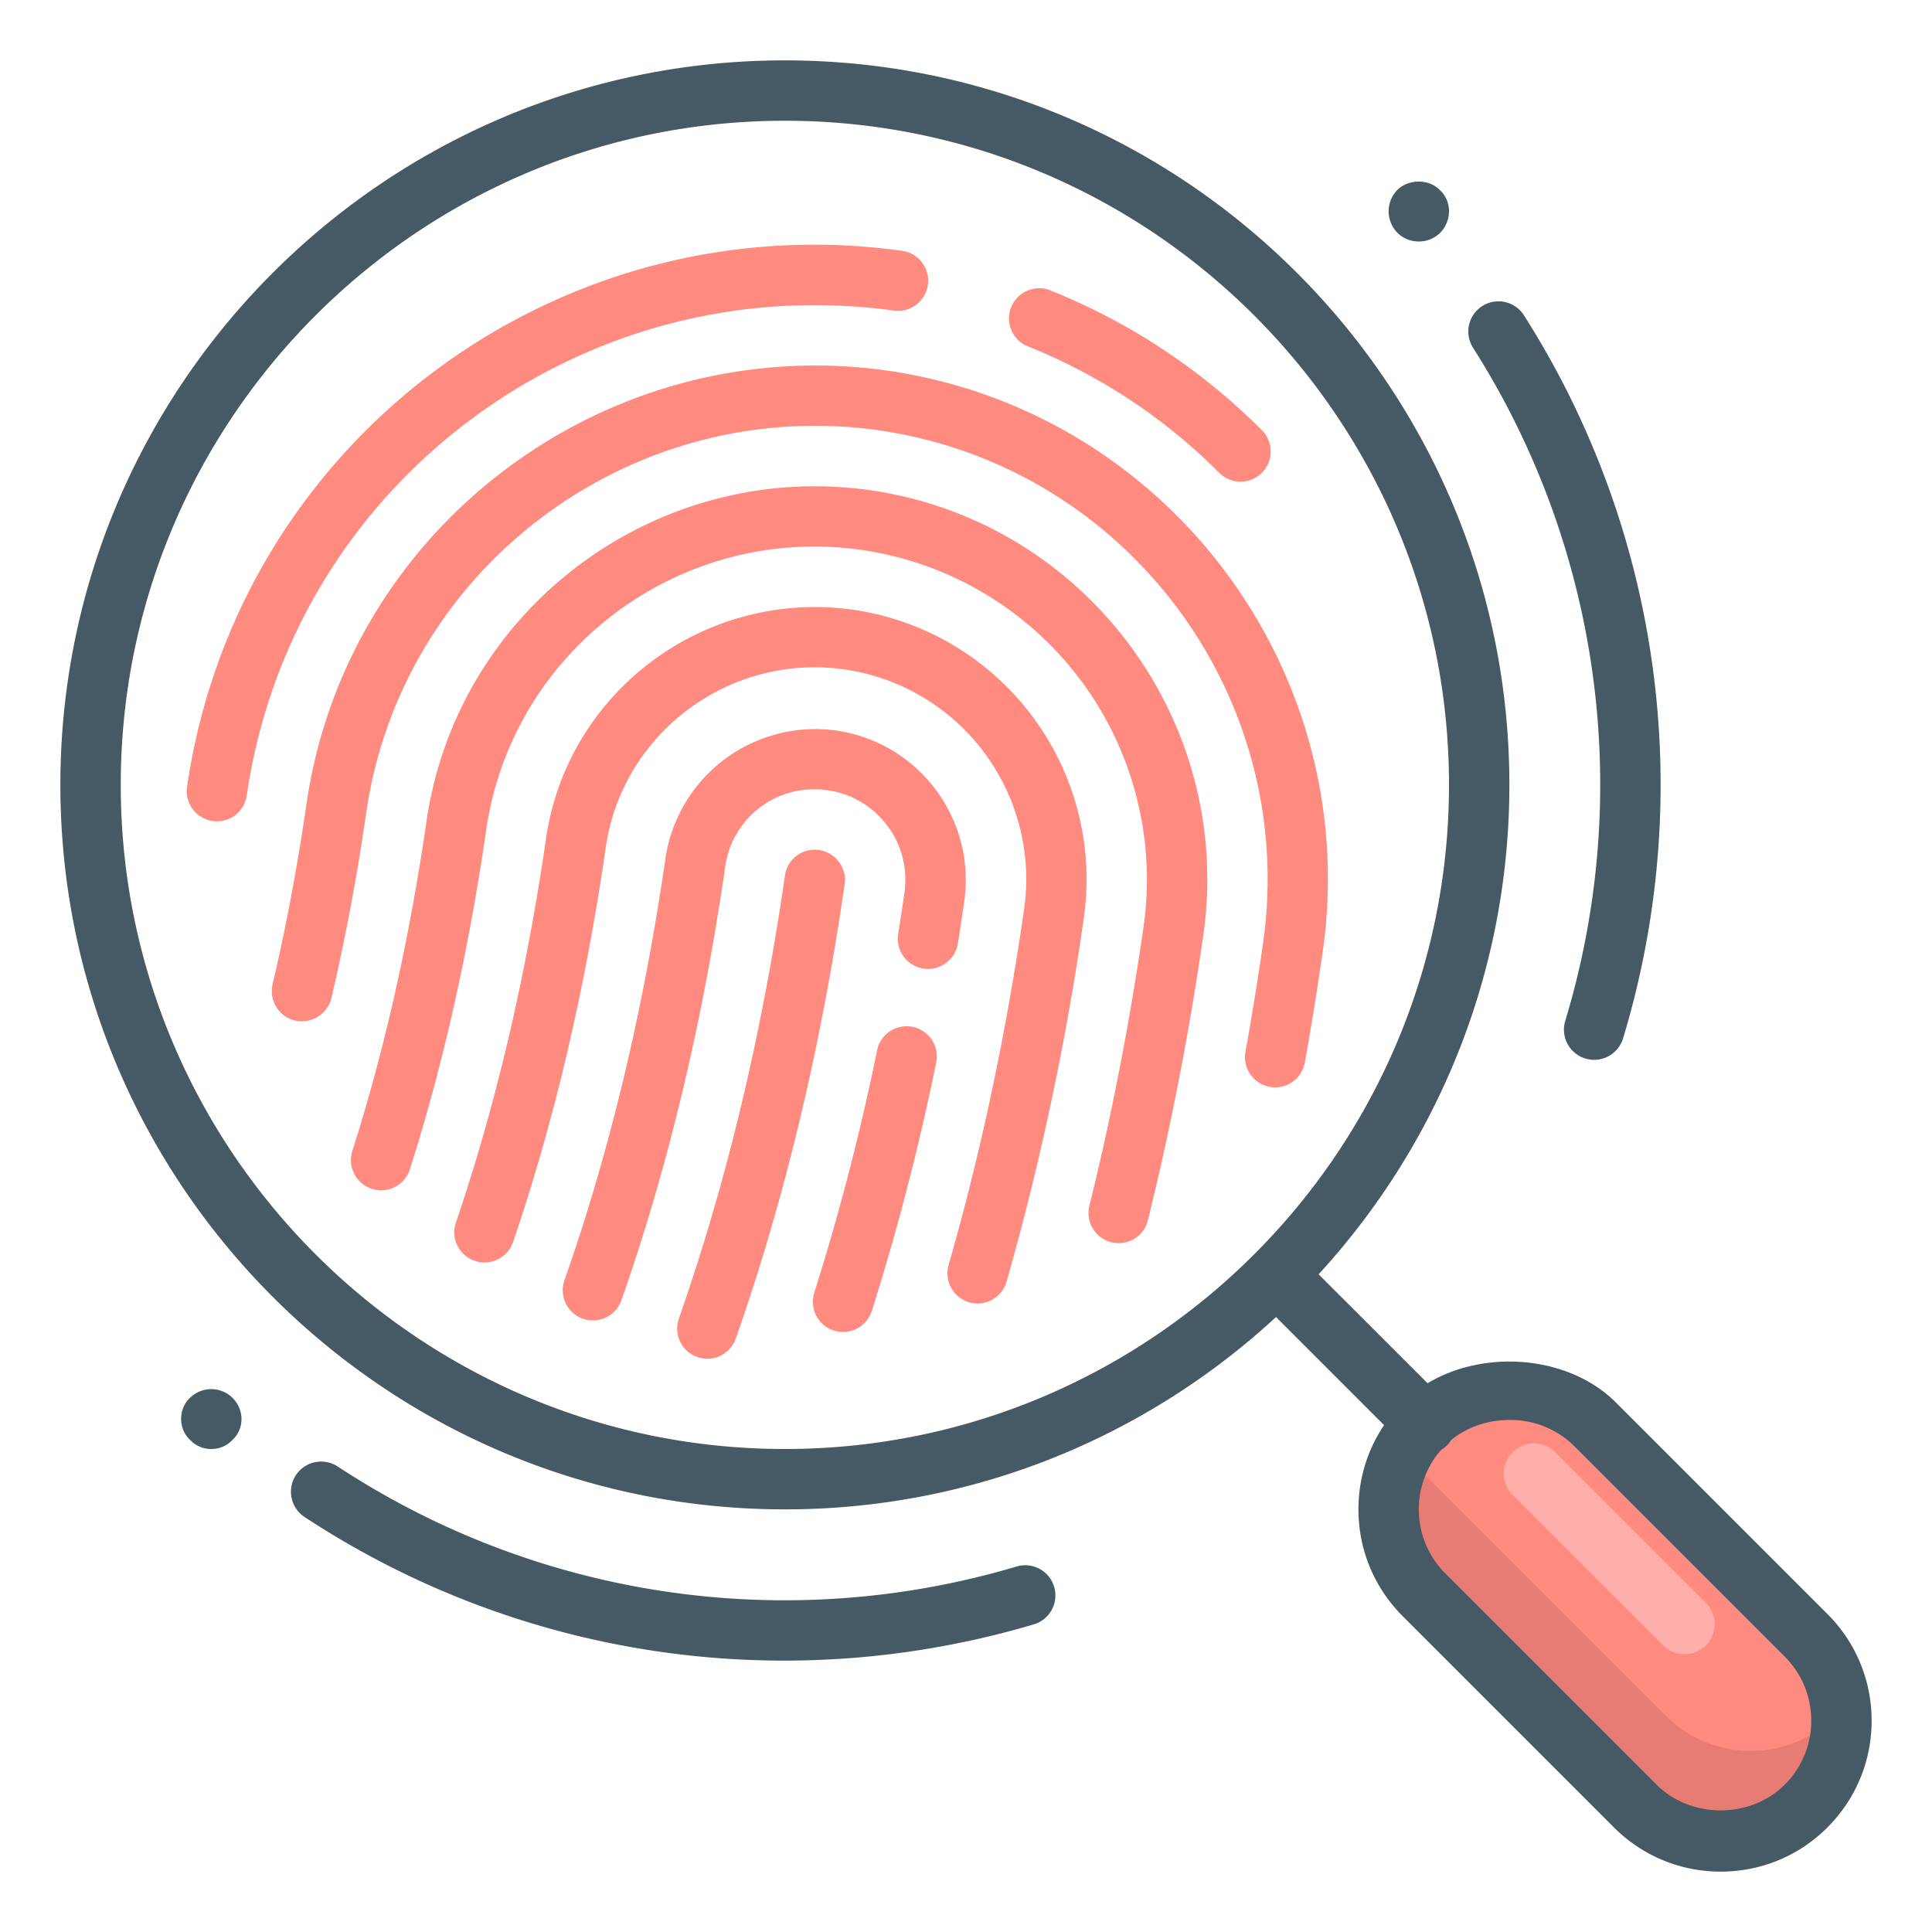 <svg xmlns="http://www.w3.org/2000/svg" version="1.1" xmlns:xlink="http://www.w3.org/1999/xlink" width="512" height="512" x="0" y="0" viewBox="0 0 32 32" style="enable-background:new 0 0 512 512" xml:space="preserve" class=""><g><path fill="#ff8a80" d="m29.914 27.086-3.5-3.5c-.756-.756-2.072-.756-2.828 0-.378.378-.586.88-.586 1.414s.208 1.036.586 1.414l3.5 3.5c.378.378.88.586 1.414.586s1.036-.208 1.414-.586.586-.88.586-1.414-.208-1.036-.586-1.414z" opacity="1" data-original="#ff8a80" class=""></path><path fill="#e67c73" d="M30.414 28.414c-.378.378-.88.586-1.414.586s-1.036-.208-1.414-.586l-4-4a1.959 1.959 0 0 1-.309-.414A1.99 1.99 0 0 0 23 25c0 .534.208 1.036.586 1.414l3.5 3.5c.378.378.88.586 1.414.586s1.036-.208 1.414-.586.586-.88.586-1.414c0-.058-.012-.113-.017-.17-.024.027-.043.058-.069.084z" opacity="1" data-original="#e67c73"></path><path fill="#ff8a80" d="M16.192 21.59a.5.5 0 0 1-.48-.639c.532-1.85.953-3.831 1.25-5.887a3.512 3.512 0 0 0-2.967-3.975c-1.907-.275-3.686 1.049-3.961 2.943-.339 2.346-.855 4.546-1.536 6.54a.5.5 0 1 1-.947-.323c.66-1.935 1.162-4.074 1.493-6.359.354-2.438 2.632-4.138 5.092-3.79a4.513 4.513 0 0 1 3.815 5.107 45.31 45.31 0 0 1-1.279 6.021.5.5 0 0 1-.48.362z" opacity="1" data-original="#ff8a80" class=""></path><path fill="#ff8a80" d="M18.53 20.59a.499.499 0 0 1-.486-.62c.366-1.479.668-3.034.897-4.622a5.516 5.516 0 0 0-4.667-6.239c-2.996-.431-5.787 1.651-6.221 4.638-.29 2.005-.715 3.896-1.264 5.62a.5.5 0 0 1-.953-.303c.533-1.671.946-3.508 1.228-5.459.512-3.533 3.814-5.988 7.352-5.485 3.552.512 6.025 3.819 5.514 7.372a48.35 48.35 0 0 1-.917 4.719.497.497 0 0 1-.483.379z" opacity="1" data-original="#ff8a80" class=""></path><path fill="#ff8a80" d="M11.716 22.505a.5.5 0 0 1-.472-.665c.786-2.239 1.377-4.708 1.757-7.337a.495.495 0 0 1 .566-.423.5.5 0 0 1 .423.566c-.389 2.693-.996 5.225-1.803 7.525a.499.499 0 0 1-.471.334z" opacity="1" data-original="#ff8a80" class=""></path><path fill="#ff8a80" d="M9.821 21.871a.501.501 0 0 1-.472-.666c.748-2.125 1.31-4.477 1.673-6.988a2.511 2.511 0 0 1 2.831-2.117 2.502 2.502 0 0 1 2.118 2.831c-.035.242-.071.482-.11.72a.501.501 0 0 1-.988-.16c.038-.231.073-.465.107-.702.057-.397-.043-.792-.283-1.113s-.59-.529-.986-.586a1.487 1.487 0 0 0-1.7 1.27c-.372 2.575-.95 4.99-1.719 7.177a.5.5 0 0 1-.471.334zM13.963 22.062a.5.5 0 0 1-.476-.651 39.55 39.55 0 0 0 1.037-3.997.5.5 0 1 1 .979.201 40.417 40.417 0 0 1-1.063 4.098.501.501 0 0 1-.477.349z" opacity="1" data-original="#ff8a80" class=""></path><path fill="#ff8a80" d="M21.122 18.01a.5.5 0 0 1-.493-.589 52.81 52.81 0 0 0 .29-1.791c.589-4.097-2.265-7.911-6.364-8.503-4.089-.577-7.898 2.265-8.489 6.333a35.794 35.794 0 0 1-.577 3.071.506.506 0 0 1-.601.373.5.5 0 0 1-.373-.601c.223-.947.411-1.951.561-2.985.669-4.612 4.989-7.83 9.619-7.18 4.646.67 7.88 4.993 7.212 9.636-.09.621-.188 1.229-.295 1.824a.498.498 0 0 1-.49.412zM20.549 7.978a.502.502 0 0 1-.354-.146 9.428 9.428 0 0 0-3.188-2.102.5.5 0 0 1 .37-.928c1.324.528 2.51 1.31 3.525 2.324a.5.5 0 0 1-.353.852z" opacity="1" data-original="#ff8a80" class=""></path><path fill="#ff8a80" d="M3.593 13.604a.5.5 0 0 1-.495-.571c.027-.187.059-.372.096-.555C4.285 7.03 9.461 3.374 14.975 4.159a.501.501 0 0 1-.14.99c-4.987-.706-9.673 2.598-10.661 7.523-.033.166-.062.333-.087.503a.5.5 0 0 1-.494.429z" opacity="1" data-original="#ff8a80" class=""></path><path fill="#ffafa9" d="m28.254 26.547-2.5-2.5a.5.5 0 0 0-.707.707l2.5 2.5a.504.504 0 0 0 .708 0 .501.501 0 0 0-.001-.707z" opacity="1" data-original="#ffafa9"></path><path fill="#455a64" d="M23.614 24.086a.502.502 0 0 1-.354-.146l-2.4-2.4a.5.5 0 0 1 .707-.707l2.4 2.4a.5.5 0 0 1-.353.853z" opacity="1" data-original="#455a64"></path><path fill="#455a64" d="M28.5 31c-.667 0-1.295-.26-1.768-.732l-3.5-3.5c-.472-.473-.732-1.101-.732-1.768s.26-1.295.732-1.768c.906-.907 2.629-.907 3.535 0l3.5 3.5c.473.473.733 1.101.733 1.768s-.26 1.295-.732 1.768S29.167 31 28.5 31zM25 23.519c-.407 0-.793.153-1.061.42-.283.284-.439.661-.439 1.061s.156.777.439 1.061l3.5 3.5c.567.566 1.554.566 2.121 0 .284-.284.44-.661.44-1.061s-.156-.777-.439-1.061l-3.5-3.5a1.505 1.505 0 0 0-1.061-.42zM12.988 27.505c-2.797 0-5.558-.81-7.944-2.379a.502.502 0 0 1-.143-.693.502.502 0 0 1 .693-.143 13.47 13.47 0 0 0 11.238 1.658.5.5 0 1 1 .283.959 14.56 14.56 0 0 1-4.127.598zM26.404 17.554a.5.5 0 0 1-.479-.644 13.49 13.49 0 0 0-1.522-11.143.5.5 0 1 1 .844-.536 14.49 14.49 0 0 1 1.636 11.968.5.5 0 0 1-.479.355z" opacity="1" data-original="#455a64"></path><path fill="#455a64" d="M13 25C6.383 25 1 19.617 1 13S6.383 1 13 1s12 5.383 12 12-5.383 12-12 12zm0-23C6.935 2 2 6.935 2 13s4.935 11 11 11 11-4.935 11-11S19.065 2 13 2zM3.5 24a.47.47 0 0 1-.35-.15c-.1-.09-.15-.22-.15-.35s.05-.26.15-.35a.501.501 0 0 1 .85.35c0 .13-.05.26-.15.35a.47.47 0 0 1-.35.15zM23.5 4a.5.5 0 0 1-.35-.14.508.508 0 0 1-.01-.71c.19-.19.53-.19.71 0 .1.09.15.22.15.35s-.05.26-.15.36a.5.5 0 0 1-.35.14z" opacity="1" data-original="#455a64"></path></g></svg>